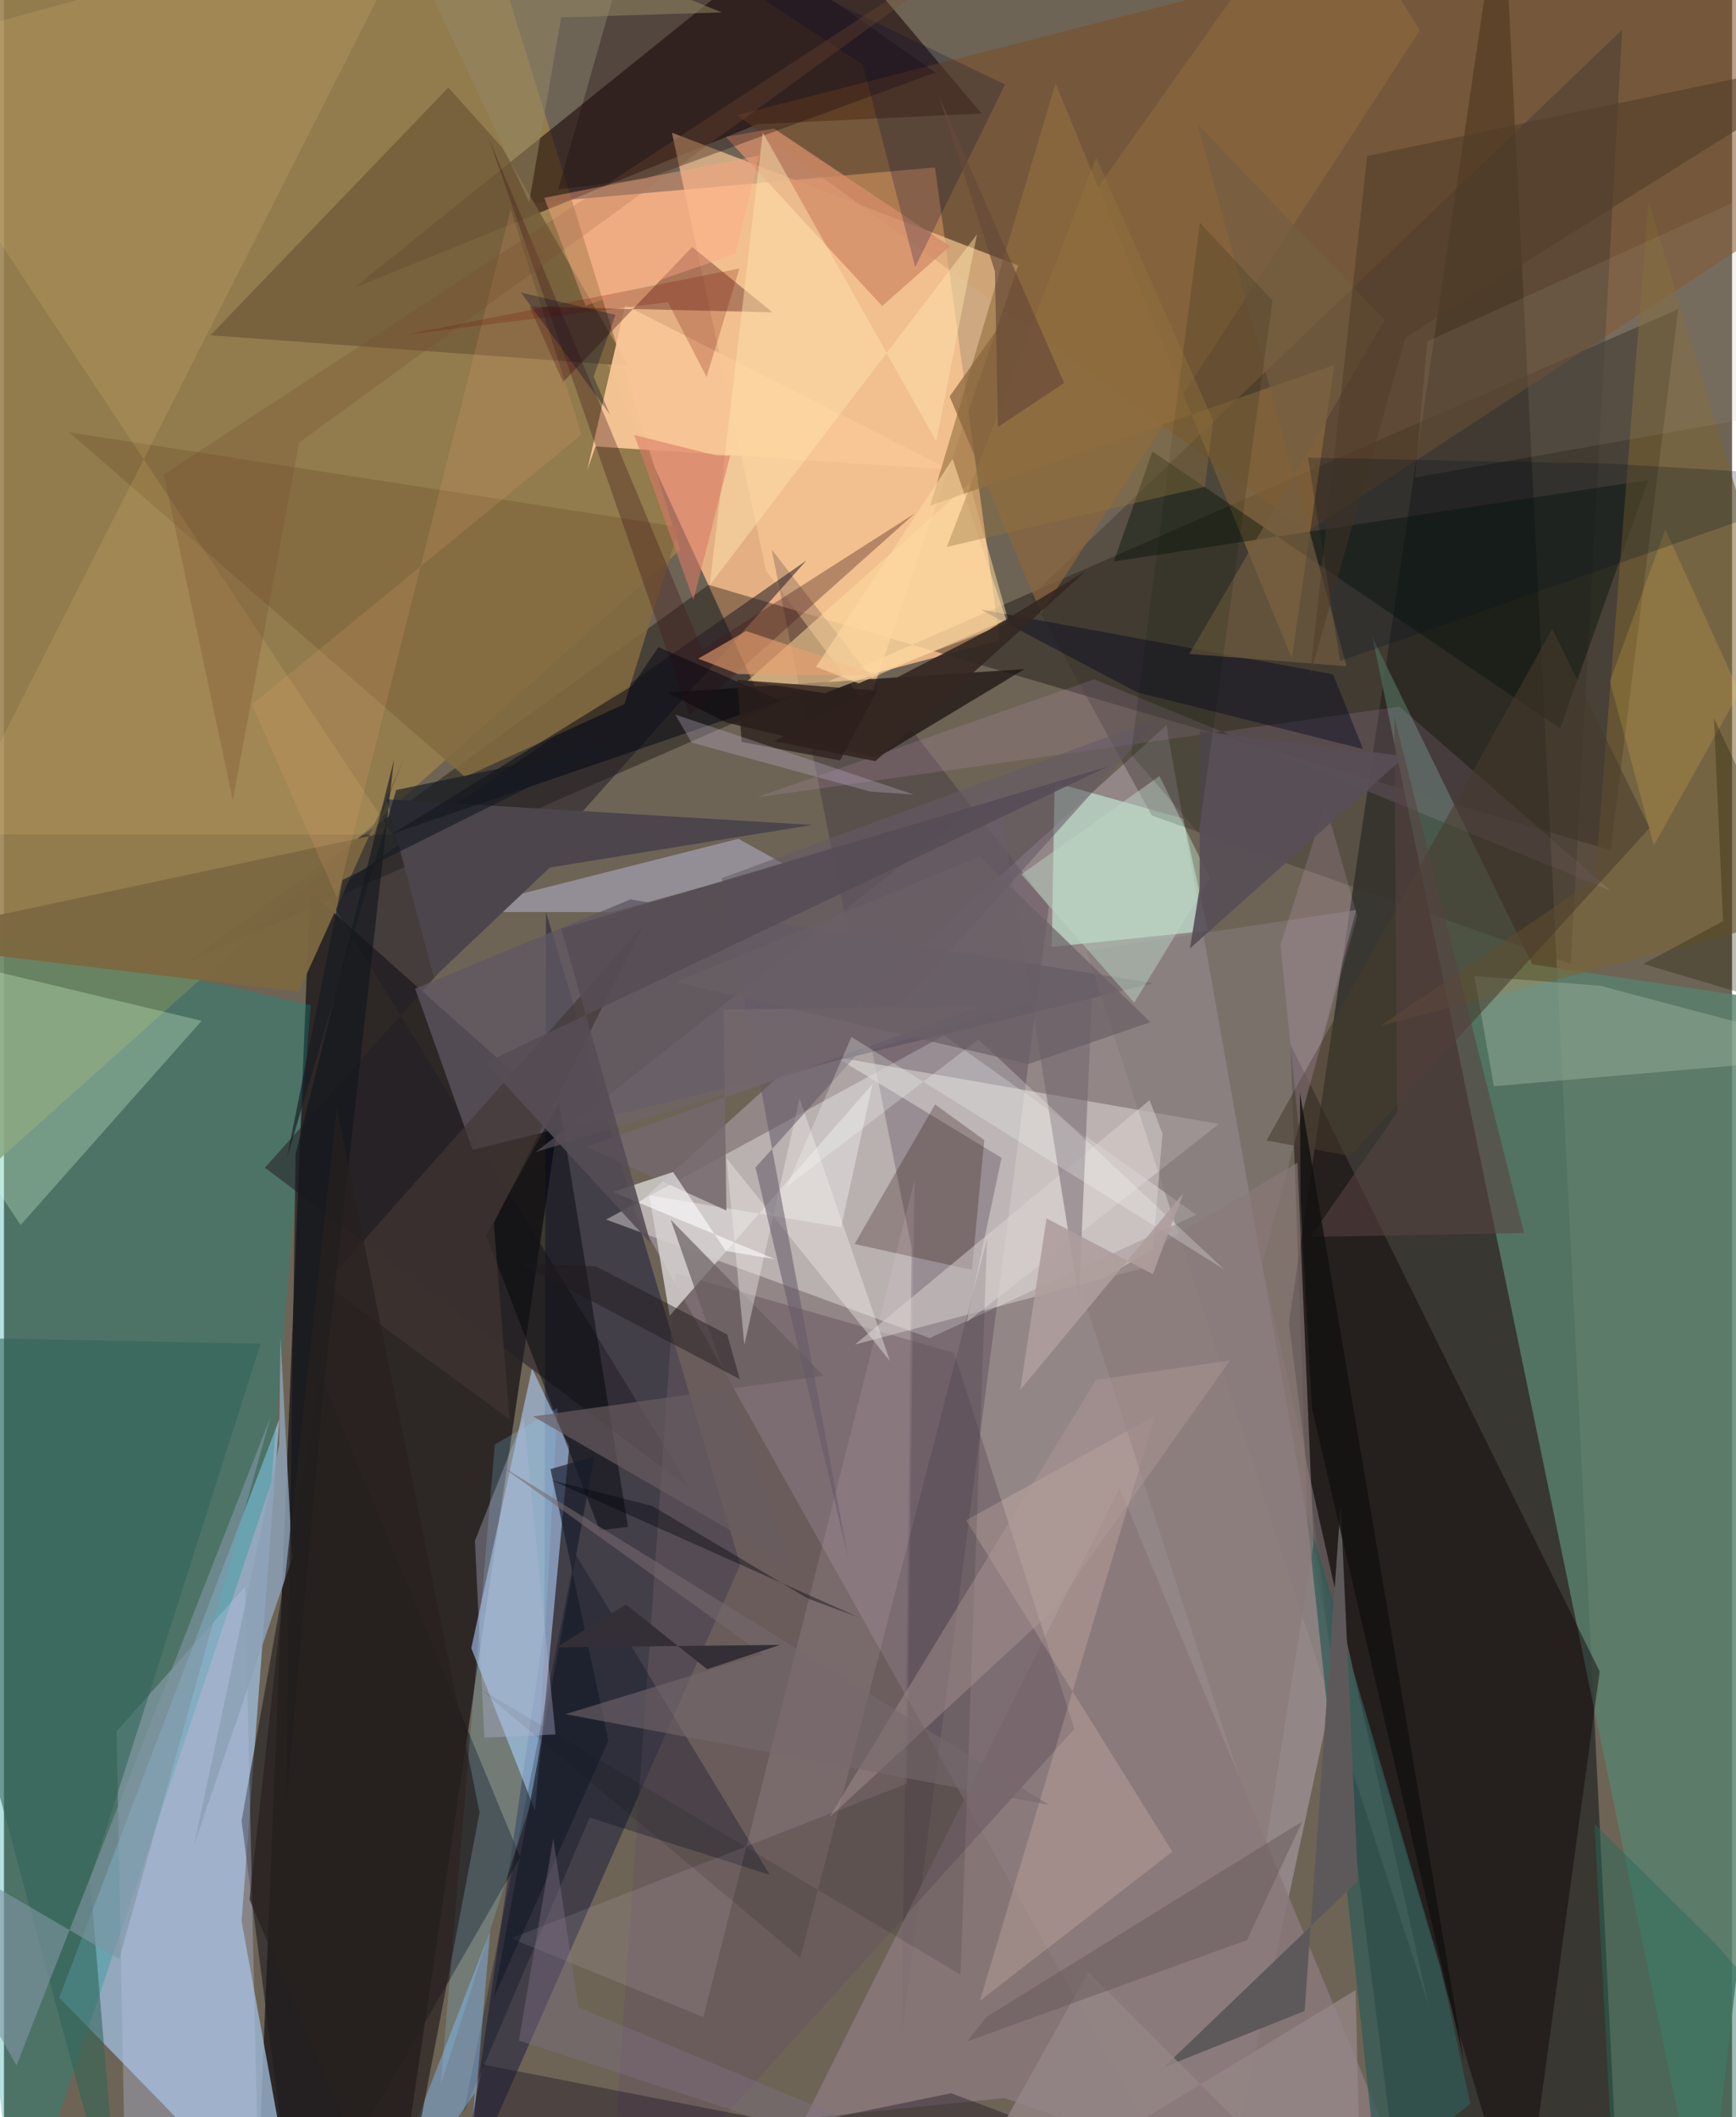 <svg xmlns="http://www.w3.org/2000/svg" width="228" height="278" viewBox="0 0 836 1024"><path fill="#6d6456" d="M0 0h836v1024H0z"/><path fill="#fabe8b" fill-opacity=".839" d="M481.77 309.714L450.42 80.977 256.073 98.194l110.881 241.86z"/><path fill="#d9c5de" fill-opacity=".357" d="M585.224 1086l58.932-273.616-81.819-461.532L304.294 584.4z"/><path fill="#1b1f1d" fill-opacity=".639" d="M724.931-60.195l54.427 1091.285-107.73 4.74-49.99-395.976z"/><path fill="#141014" fill-opacity=".718" d="M187.75 1086l-63.842-53.605 24.178-601.227L268.63 538.425z"/><path fill="#9ebbd8" fill-opacity=".788" d="M143.497 1086l-28.531-156.726L133.2 686.435 26.745 966.21z"/><path fill="#977e4c" fill-opacity=".871" d="M327.2 265.918L-62 614.108V-62h287.387z"/><path fill="#0a0500" fill-opacity=".365" d="M340.848 282.867L777.26 411.163l32.73-261.67-721.782 316.17z"/><path fill="#59816c" fill-opacity=".816" d="M739.362 466.423l153.193 22.915L823.015 1086 662.028 308.15z"/><path fill="#150003" fill-opacity=".545" d="M364.666 60.051L169.45 139.206 392.52-40.326 472.9 54.89z"/><path fill="#020a36" fill-opacity=".396" d="M261.466 786.72l.719-345.657 94.013 315.682-135.002 306.667z"/><path fill="#ece9e8" fill-opacity=".427" d="M576.868 587.526l-129.017 59.66-156.56-57.316 163.479-89.028z"/><path fill="#b1d0fe" fill-opacity=".58" d="M226.081 797.15l29.388-135.336 17.976 37.848-16.538 176.075z"/><path fill="#009991" fill-opacity=".29" d="M148.406 486.13l-19.041 230.873L5.57 1086-62 438.661z"/><path fill="#7d4e24" fill-opacity=".537" d="M354.652 55.637L814.023-62 898 82.272l-267.403 174.76z"/><path fill="#f7c693" fill-opacity=".69" d="M417.62 341.714l-48.976-65.789L323.142 64.17l167.531 64.276z"/><path fill="#100022" fill-opacity=".2" d="M371.395 265.808L505.511 438.34l-71.254 547.29 4.878-381.899z"/><path fill="#11060a" fill-opacity=".467" d="M630.609 737.93l103.603 346.646 37.762-276.126-149.597-303.344z"/><path fill="#ceffe6" fill-opacity=".529" d="M582.503 450.153l-75.621 7.814 1.42-79.48 62.204 17.448z"/><path fill="#8a787a" fill-opacity=".851" d="M387.533 1024.583l152.149-304.988 151.676 366.362-207.552-71.206z"/><path fill="#231816" fill-opacity=".792" d="M320.76 334.914l28.706 14.55 72.977 17.098 71.28-42.947z"/><path fill="#241e25" fill-opacity=".549" d="M332.057 720.09L126.253 564.772l261.956-293.683L156.22 432.878z"/><path fill="#68575f" fill-opacity=".525" d="M292.022 1086l32.816-470.21 134.802 38.498 58.199 181.935z"/><path fill="#745d3a" fill-opacity=".863" d="M214.982 42.344L99.912 162.16l202.27 14.778-61.295-105.713z"/><path fill="#d5cecc" fill-opacity=".612" d="M587.773 543.622l-185.384-32.37 80.21 48.745-16.823 79.488z"/><path fill="#dbffd8" fill-opacity=".282" d="M-62 486.803L8.055 592.5l87.558-98.76-116.454-27.905z"/><path fill="#39332c" fill-opacity=".396" d="M757.982 466.27l24.866-451.858-285.915 274.033 58.39 105.993z"/><path fill="#bebfdc" fill-opacity=".467" d="M294.041 441.147l-78.448-.088 139.716-35.362 22.335 12.419z"/><path fill="#ffdda1" fill-opacity=".522" d="M486.177 301.138l-89.241 34.155-37.256-5.959 107.432-95.553z"/><path fill="#5f5662" fill-opacity=".753" d="M555.983 475.537L226.71 556.086l-27.794-77.922 104.115-43.142z"/><path fill="#1e1d1e" fill-opacity=".608" d="M114.956 880.596L141.444 1086l108.353-187.65-96.304-232.737z"/><path fill="#836b3f" fill-opacity=".859" d="M300.17 340.58l26.614-85.661-295.227-45.834 191.45 166.685z"/><path fill="#f8c796" fill-opacity=".941" d="M300.514 147.672l156.754 79.413-171.11-11.142-4.012 11.551z"/><path fill="#93703e" fill-opacity=".612" d="M643.615 176.476L448.098 244.5l60.623-204.165 114.292 278.026z"/><path fill="#857b7c" fill-opacity=".569" d="M654.202 440.115l-45.563 171.661 80.49 357.784-165.42-509.713z"/><path fill="#031209" fill-opacity=".416" d="M795.506 232.193l-258.57 39.354 18.638-53.193 197.22 134.035z"/><path fill="#d6d1d0" fill-opacity=".831" d="M322.053 636.384l-9.858-58.224 92.753 15.406 15.283-69.293z"/><path fill="#3d0206" fill-opacity=".341" d="M254.25 148.281l16.242 36.522 62.462-65.355 38.811 31.615z"/><path fill="#7d6432" fill-opacity=".549" d="M769.773 425.147l-103.71 70.925L898 435.31l-102.42-338z"/><path fill="#325b56" fill-opacity=".737" d="M695.158 951.967l-65.115-221.068 34.421 322.25 44.926-35.648z"/><path fill="#ffd480" fill-opacity=".137" d="M-62 26.685l265.8-72.891-228.268 449.769 212.517.073z"/><path fill="#bac2e7" fill-opacity=".341" d="M54.474 837.407l62.186-70.04 6.342 283.79L59.264 1086z"/><path fill="#aec1ac" fill-opacity=".365" d="M720.78 525.375l-9.439-53.282 60.739 4.641L898 510.151z"/><path fill="#010a1e" fill-opacity=".29" d="M283.316 879.096l87.162 27.681-94.113-155.376-53.928 270.442z"/><path fill="#2b0f05" fill-opacity=".263" d="M474.25 551.453l-5.988 62.766-56.75-12.544 38.943-67.5z"/><path fill="#81b3e8" fill-opacity=".498" d="M227.77 1012.347L222.149 1086l13.085-152.06L176.297 1086z"/><path fill="#306458" fill-opacity=".565" d="M-62 646.237L56.51 1086 41.652 909.16l82.53-259.255z"/><path fill="#000308" fill-opacity=".455" d="M268.54 533.265l-35.235 64.238 54.897 142.663 13.732-1.66z"/><path fill="#d28c68" fill-opacity=".788" d="M372.508 62.162l85.108 56.91-32.766 28.94-75.648-81.806z"/><path fill="#f6d6c4" fill-opacity=".212" d="M565.207 895.576l-99.725-160.252 91.438-50.654-84.813 283.072z"/><path fill="#8ca1b5" fill-opacity=".839" d="M139.458 753.647l-47.4 138.358 41.088-193.21.631-52.149z"/><path fill="#f6bffd" fill-opacity=".125" d="M675.1 341.753l-310.8 43.882 163.135-57.094 249.807 102.237z"/><path fill="#44191c" fill-opacity=".345" d="M440.66 248.327l-109.086 97.546-97.257-279.572 103.416 247.78z"/><path fill="#fbe2f2" fill-opacity=".11" d="M436.856 862.647l-191.544 74.85 93.057 38.145 102.134-404.88z"/><path fill="#ded6d3" fill-opacity=".478" d="M411.723 650.299l142.51-118.196 6.235 16.186-5.28 63.936z"/><path fill="#89dcff" fill-opacity=".192" d="M237.446 698.66l-26.151 309.63 46.54-145.532 10.009-181.792z"/><path fill="#7c6840" fill-opacity=".953" d="M142.56 479.756l51.288-113.53-15.228 37.78L-62 455.236z"/><path fill="#1a070f" fill-opacity=".322" d="M311.897-62l-43.8 153.596 42.589-5.177 139.902-51.383z"/><path fill="#00031e" fill-opacity=".404" d="M657.474 362.248l-14.511-36.116-170.608-31.374 75.998 40.147z"/><path fill="#70646d" fill-opacity=".514" d="M480.713 382.002L257.35 557.158l269.31-82.05-6.618 153.007z"/><path fill="#685d60" fill-opacity=".682" d="M396.473 665.407l-140.49 19.648 124.926 72.167-58.344-167.28z"/><path fill="#ffe4ad" fill-opacity=".467" d="M470.712 113.371l-129.268 169.63 25.644-218.92 83.915 149.333z"/><path fill="#5d595a" d="M646.66 727.421l8.317 182.36-93.866 90.087 68.12-27.253z"/><path fill="#7f96a2" fill-opacity=".624" d="M6.075 998.917l122.926-313.635-73.253 262.251L-62 878.745z"/><path fill="#483a2c" fill-opacity=".553" d="M749.008 304.242l-138.21 247.38 40.624 7.5 144.74-158.706z"/><path fill="#181024" fill-opacity=".38" d="M231.701 998.514l-12.563 62.857 239.058-48.94 169.341 63.396z"/><path fill="#f0ebe8" fill-opacity=".408" d="M428.609 658.267l-79.05-98.012 8.621 90.226 26.685-119.286z"/><path fill="#4c454c" d="M264.099 419.574l-56.137 53.181-22.812-86.142 205.82 12.385z"/><path fill="#020611" fill-opacity=".49" d="M187.983 403.23l115.96-71.57 12.649-18.655 59.235 25.91z"/><path fill="#bdd9c8" fill-opacity=".463" d="M492.192 422.914l54.613 62.065 36.608-60.133-24.42-49.5z"/><path fill="#655a68" fill-opacity=".549" d="M558.74 347.364l-195.165 217.32 44.789 188.723-61.095-328.728z"/><path fill="#256c5c" fill-opacity=".451" d="M898 1018.836L780.258 1086 769.45 882.106l58.076 57.579z"/><path fill="#89653d" fill-opacity=".722" d="M684.977 14.674L637.48-62l-180 253.751 44.215 104.72z"/><path fill="#8a7979" fill-opacity=".651" d="M633.601 746.289l-7.863-183.89-104.317 62.16 88.296 272.579z"/><path fill="#b4a092" fill-opacity=".137" d="M688.534 165.1l-5.9 65.832L898 192.85V70.017z"/><path fill="#030201" fill-opacity=".11" d="M462.724 955.028l12.91-356.129-90.395 348.058L229.775 816.55z"/><path fill="#e89e70" fill-opacity=".612" d="M355.211 326.031l68.887.86-65.103-21.69-23.131 13.351z"/><path fill="#b29c9a" fill-opacity=".392" d="M507.082 779.28l86.026-121.26-64.817 9.394-129.02 211.604z"/><path fill="#433834" fill-opacity=".639" d="M244.601 686.49l-7.618-94.892 72.56-144.382-154.194 173.87z"/><path fill="#fec950" fill-opacity=".173" d="M803.728 256.124l-26.811 73.445 21.23 79.422 41.41-74.217z"/><path fill="#11161c" fill-opacity=".616" d="M141.07 558.303l-4.562 314.43 17.996-200.213 34.15-304.984z"/><path fill="#74686d" fill-opacity=".839" d="M349.504 585.505l-67.735-30.793 190.78-67.972-124.359 1.509z"/><path fill="#fefefe" fill-opacity=".573" d="M349.186 605.04l23.944 4.046-78.657-32.578 29.231-9.658z"/><path fill="#745f41" fill-opacity=".659" d="M573.406 316.29l76.119 5.957-72.161-262.299 90.617 94.842z"/><path fill="#564d56" fill-opacity=".89" d="M269.687 449.278l43.178 152.057-80.031-87.257 301.271-143.35z"/><path fill="#fefffb" fill-opacity=".247" d="M409.977 501.497l-31.372 72.478 92.79-71.254 118.772 111.136z"/><path fill="#000632" fill-opacity=".227" d="M415.55 31.202l-134.306-88.09 203.05 97.773-43.465 88.235z"/><path fill="#161c29" fill-opacity=".659" d="M236.918 966.418l55.501-124.586-28.027-131.273 21.235-6.143z"/><path fill="#fcad77" fill-opacity=".153" d="M279.409 210.197L119.992 340.776l41.159 93.544 84.001-333.132z"/><path fill="#503d28" fill-opacity=".553" d="M659.466 75.47L898 25.367 677.966 163.17 631.81 326.83z"/><path fill="#794f31" fill-opacity=".294" d="M110.717 387.028L77.303 229.542 522.308-62l-379.53 276.053z"/><path fill="#b5b8d4" fill-opacity=".357" d="M232.375 840.45l-4.537-95.234 23.617-59.72 15.374 153.431z"/><path fill="#352722" fill-opacity=".898" d="M421.548 368.155l101.882-92.023-46.95 28.529-103.888 53.82z"/><path fill="#958787" fill-opacity=".765" d="M656.822 1086l-132.29-132.209L450.759 1086l203.138-123.458z"/><path fill="#ffa782" fill-opacity=".416" d="M281.313 147.851l-19.923-52.17 103.99-20.493-11.513 47.642z"/><path fill="#00121f" fill-opacity=".235" d="M898 231.528l-120.418-7.266-146.68-2.896 15.488 98.386z"/><path fill="#27201f" fill-opacity=".694" d="M161.063 536.179L118.797 918.75 190.14 1086l39.943-209.407z"/><path fill="#fdd7a0" fill-opacity=".604" d="M392.87 322.502l20.63 8.032 71.382-30.737-25.949-77.793z"/><path fill="#625455" fill-opacity=".435" d="M466.076 987.32l135.268-48.982 26.774-57.385-152.908 94.633z"/><path fill="#584342" fill-opacity=".573" d="M735.401 596.369l-103.342 1.915 41.926-60.314-1.364-191.064z"/><path fill="#f6c5f7" fill-opacity=".141" d="M654.704 443.05l-28.43 101.405-8.725-87.395 21.665-68.432z"/><path fill="#161b23" fill-opacity=".651" d="M163.826 425.623l131.1-65.395-105.171 21.876-52.884 178.023z"/><path fill="#201a1b" fill-opacity=".455" d="M349.893 645.444l6.116 21.644-106.128-56.003 36.466 1.383z"/><path fill="#76696d" fill-opacity=".573" d="M271.661 829.07l95.227-29.12-127.38-91.588 265.947 164.545z"/><path fill="#342f36" d="M340.173 807.352l-39.27-31.314-33.717 20.747 108.231-1.212z"/><path fill="#958864" fill-opacity=".525" d="M178.962-62l168.34 68.004-77.746 2.385-15.474 89.357z"/><path fill="#771102" fill-opacity=".231" d="M355.802 129.848l-160.508 31.876 125.899-15.546 18.745 36.188z"/><path fill="#807285" fill-opacity=".4" d="M553.903 1086L277.847 970.802l-12.113-81.549-16.614 97.686z"/><path fill="#121210" fill-opacity=".812" d="M706.278 996.696l-79.342-468.217.345 52.918 5.474 99.614z"/><path fill="#584e57" fill-opacity=".914" d="M677.861 365.756l-104.127 93.01 4.718-29.253.05-76.007z"/><path fill="#0b1500" fill-opacity=".149" d="M545.187 364.756l32.845 38.263 35.633-257.622-35.08-37.653z"/><path fill="#1c1d00" fill-opacity=".298" d="M827.234 347.348l4.435 98.17-38.553 20.704L897.9 497.358z"/><path fill="#96773e" fill-opacity=".376" d="M528.37 76.177l56.632 127.282-4.058 31.982-124.788 29.083z"/><path fill="#db7965" fill-opacity=".573" d="M333.543 290.075l17.792-69.749-6.043.134-40.368-10.052z"/><path fill="#6a5f65" fill-opacity=".694" d="M495.599 514.634L325.284 475.04l146.649-60.837 82.71 80.182z"/><path fill="#000108" fill-opacity=".376" d="M388.844 773.14l24.533 9.052L264.88 715.95l48.68 12.399z"/><path fill="#2c1f1c" fill-opacity=".761" d="M404.51 367.797l-47.688-8.956-1.975-30.013 67.675 5.163z"/><path fill="#000a27" fill-opacity=".314" d="M293.185 200.511l-7.95-18.358 10.575-29.847-45.716-10.837z"/><path fill="#beafc7" fill-opacity=".329" d="M440.129 384.293l-115.372-38.65 7.92 13.515 86.336 23.68z"/><path fill="#664a39" fill-opacity=".655" d="M512.89 185.242L452.325 46.535l27.095 84.771 1.419 75.235z"/><path fill="#ae9d9c" fill-opacity=".898" d="M555.81 616.253l-51.423-26.939-12.77 82.975 78.974-95.197z"/></svg>